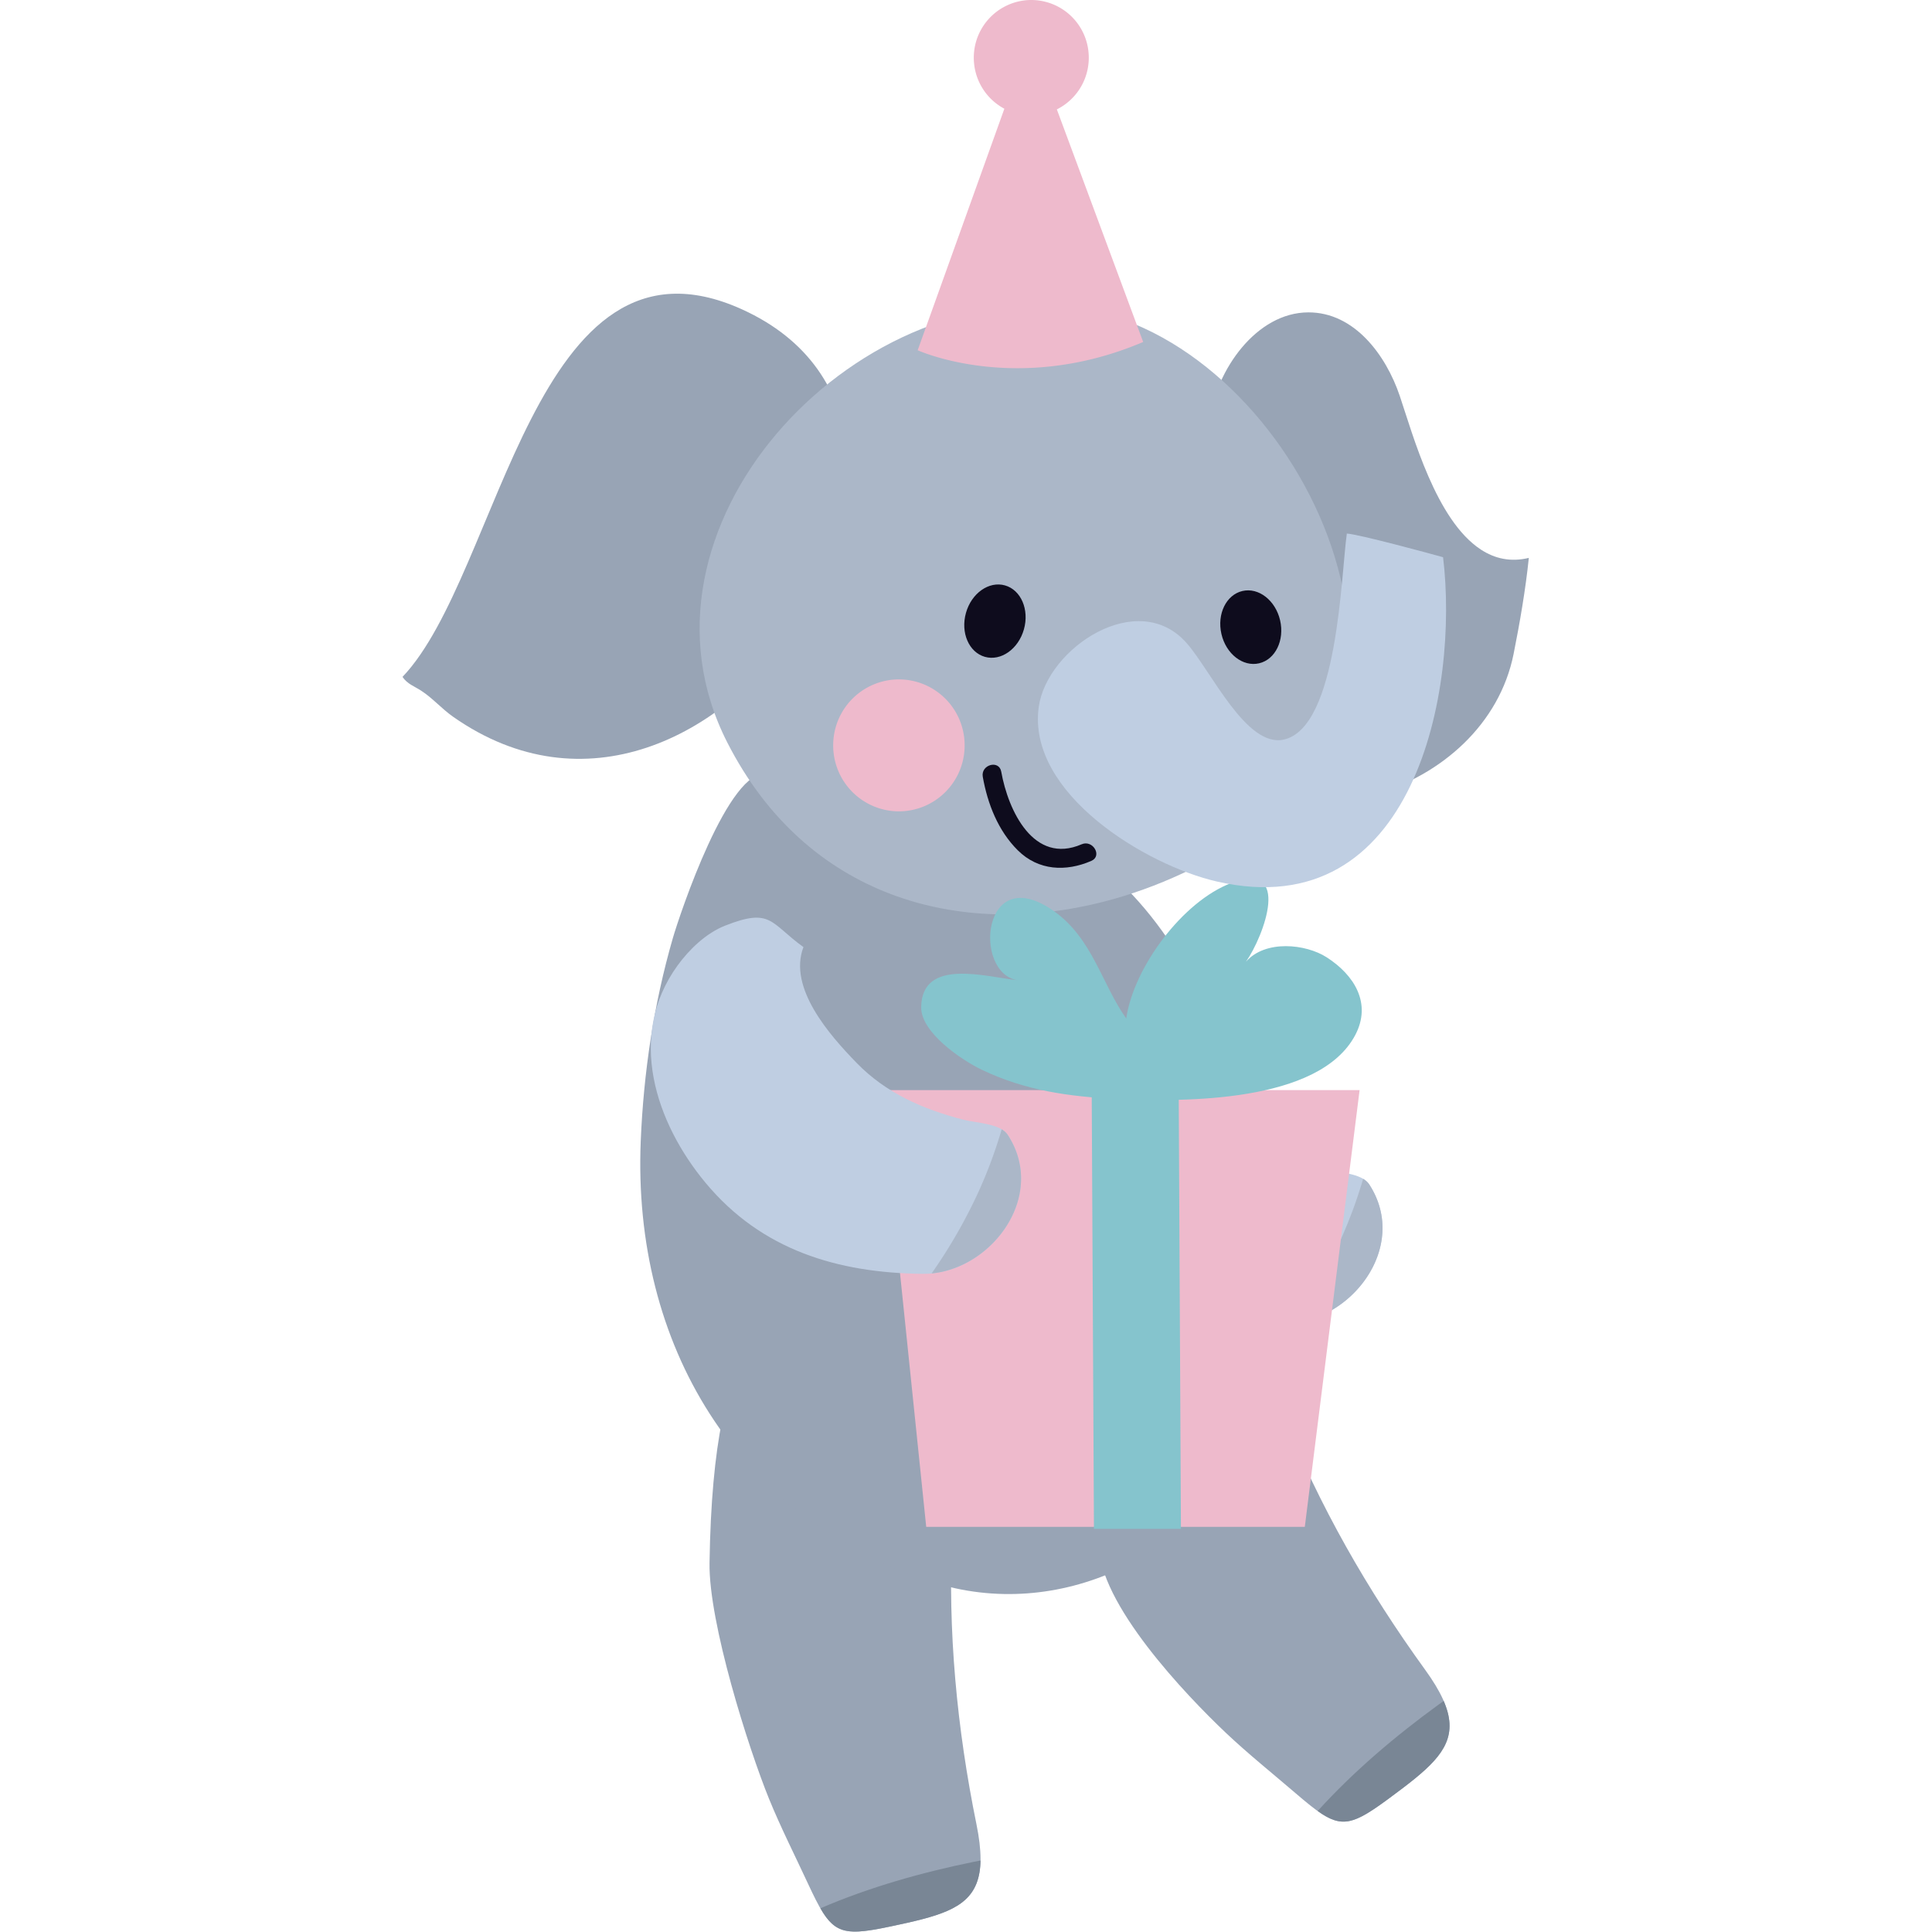 <svg width="120" height="120" viewBox="0 0 120 120" xmlns="http://www.w3.org/2000/svg"><g fill="none" fill-rule="evenodd"><path d="M60.652 116.983c.332-.845.337-2.008-.003-3.678-1.214-5.96-1.792-12.012-1.504-18.095.042-.889.586-2.975.085-3.69 0 0-14.707-24.476-15.16 5.56-.057 3.705 2.414 11.499 3.7 14.658.722 1.77 1.595 3.491 2.4 5.225 1.457 3.132 1.821 3.395 5.168 2.687 2.867-.606 4.682-1.06 5.314-2.667" fill="#98A4B5"/><path d="M60.51 115.636c-3.239.66-6.492 1.573-9.554 2.892.94 1.632 1.714 1.687 4.382 1.122 2.867-.606 4.682-1.06 5.314-2.667.156-.397.24-.865.249-1.423l-.39.076" fill="#798695"/><path d="M90.03 107.048c-.046-.907-.52-1.967-1.519-3.346-3.563-4.92-6.584-10.189-8.832-15.846-.328-.826-.693-2.95-1.444-3.394l-9.987 11.42c-.027 3.706 5.42 9.407 7.893 11.748 1.388 1.312 2.892 2.515 4.34 3.758 2.618 2.245 3.058 2.333 5.813.298 2.359-1.744 3.824-2.912 3.736-4.638" fill="#98A4B5"/><path d="M89.346 105.881c-2.676 1.947-5.261 4.132-7.504 6.605 1.53 1.094 2.256.823 4.452-.8 2.359-1.743 3.824-2.912 3.736-4.638-.021-.426-.139-.887-.36-1.398l-.324.231" fill="#798695"/><path d="M72.525 61.89c-1.635 1.751 2.037 6.077 3.134 7.206 1.82 1.873 4.105 2.865 6.587 3.514.854.224 2.332.237 2.8.957 2.539 3.907-1.227 8.666-5.27 8.627-5.31-.05-10.032-1.483-13.497-5.646-3.1-3.727-4.925-9.125-1.74-13.511.722-.992 1.762-2.002 2.95-2.47 1.135-.449 3.646-1.34 3.659.632" fill="#BFCEE2"/><path d="M84.667 73.22a29.328 29.328 0 0 1-1.414 3.821 32.204 32.204 0 0 1-2.939 5.127c3.829-.361 7.157-4.868 4.732-8.601a1.134 1.134 0 0 0-.38-.348" fill="#ABB7C8"/><path d="M66.684 52.63c5.394 3.138 8.382 9.62 10.654 15.192 2.758 6.765 3.656 14.905.378 21.631-3.508 7.196-11.959 11.352-19.848 8.803-12.122-3.917-18.59-14.763-18.071-27.376.174-4.236.813-8.53 1.992-12.603.415-1.433 3.494-10.694 5.883-10.208 5.528 1.127 11.732 1.584 16.996 3.596.707.27 1.379.594 2.016.965m25.3-18.493c-2.796-1.82-4.22-7.116-5.043-9.55-.854-2.525-2.813-5.196-5.682-5.185-3.234.01-5.728 3.594-6.135 6.71.006.182.01.165.012-.05l1.276 21.515c.183 3.087 7.36 2.242 8.93 1.787 4.185-1.214 7.796-4.37 8.672-8.754.388-1.94.747-4.029.944-5.959-1.134.275-2.119.044-2.974-.514M46.06 19.202C33.15 13.386 31.115 35.63 25 42.044c.313.45.707.564 1.155.853.722.467 1.272 1.12 1.985 1.62 16.263 11.413 34.7-17.754 17.92-25.315" fill="#98A4B5"/><path d="M68.61 55.99c-9.033 2.337-18.525-.25-23.433-9.866-6.782-13.29 7.717-28.864 21.647-26.994 13.244 1.777 24.06 23.458 11.197 32.473-2.916 2.044-6.133 3.54-9.41 4.387" fill="#ABB7C8"/><path d="M59.915 46.297a4.09 4.09 0 0 1-4.082 4.098 4.09 4.09 0 0 1-4.082-4.098 4.09 4.09 0 0 1 4.082-4.099 4.09 4.09 0 0 1 4.082 4.099m21.129 48.539H57.529l-2.802-27.127h29.72z" fill="#EEBACC"/><path fill="#85C4CD" d="M73.35 94.964h-5.403l-.146-28.581h5.403z"/><path d="M69.325 68.254c-2.94-.14-5.654-.523-8.336-1.806-1.252-.598-3.797-2.314-3.773-3.894.046-3.09 4.042-1.872 5.991-1.671-2.804-.433-2.23-7.5 2.285-4.269 2.377 1.702 2.953 4.534 4.462 6.646.454-3.172 3.505-7.279 6.524-8.414 3.783-1.423 2.027 3.299.91 4.89 1.207-1.379 3.711-1.11 5.01-.279 1.717 1.098 2.817 2.862 1.78 4.83-2.233 4.238-10.713 4.147-14.625 3.978l-.228-.01" fill="#85C4CD"/><path d="M62.596 70.493c-.468-.72-1.946-.733-2.8-.956-2.482-.65-4.766-1.641-6.587-3.515-1.663-1.711-4.276-4.655-3.305-7.196-2.067-1.486-1.982-2.471-4.865-1.333-1.188.469-2.229 1.478-2.95 2.47-3.185 4.386-1.36 9.785 1.74 13.51 3.466 4.165 8.187 5.596 13.496 5.648 4.044.039 7.81-4.72 5.27-8.628" fill="#BFCEE2"/><path d="M62.217 70.146a29.312 29.312 0 0 1-1.414 3.822 32.243 32.243 0 0 1-2.939 5.127c3.829-.362 7.157-4.87 4.732-8.602a1.13 1.13 0 0 0-.38-.347" fill="#ABB7C8"/><path d="M89.632 34.61c-.893-.252-5.24-1.426-5.977-1.47-.36 2.475-.537 12.055-3.921 12.798-2.324.51-4.497-4.244-6.02-5.984-3.038-3.474-8.692.309-9.196 3.957-.742 5.373 6.67 9.837 11.064 10.842 12.31 2.814 15.045-11.934 14.05-20.144" fill="#BFCEE2"/><path d="M63.598 39.088c-.344 1.226-1.428 1.991-2.423 1.71-.995-.281-1.522-1.503-1.178-2.728.343-1.226 1.429-1.991 2.423-1.71.995.281 1.522 1.503 1.178 2.728m12.267.29c.286 1.24 1.334 2.056 2.34 1.821 1.007-.233 1.591-1.429 1.305-2.669-.286-1.24-1.334-2.056-2.34-1.822-1.007.234-1.591 1.43-1.305 2.67M67.182 52.44c-2.983 1.291-4.565-2.103-4.993-4.51-.134-.758-1.281-.435-1.147.318.297 1.678.952 3.354 2.178 4.569 1.276 1.265 2.985 1.339 4.563.655.704-.304.097-1.333-.6-1.032" fill="#0E0C1D"/><path d="M65.643 6.795a3.587 3.587 0 0 0 1.968-3.54 3.575 3.575 0 0 0-3.886-3.24A3.582 3.582 0 0 0 60.5 3.918a3.581 3.581 0 0 0 1.883 2.836l-5.384 15s6.172 2.824 14.006-.514L65.643 6.795z" fill="#EEBACC"/></g></svg>